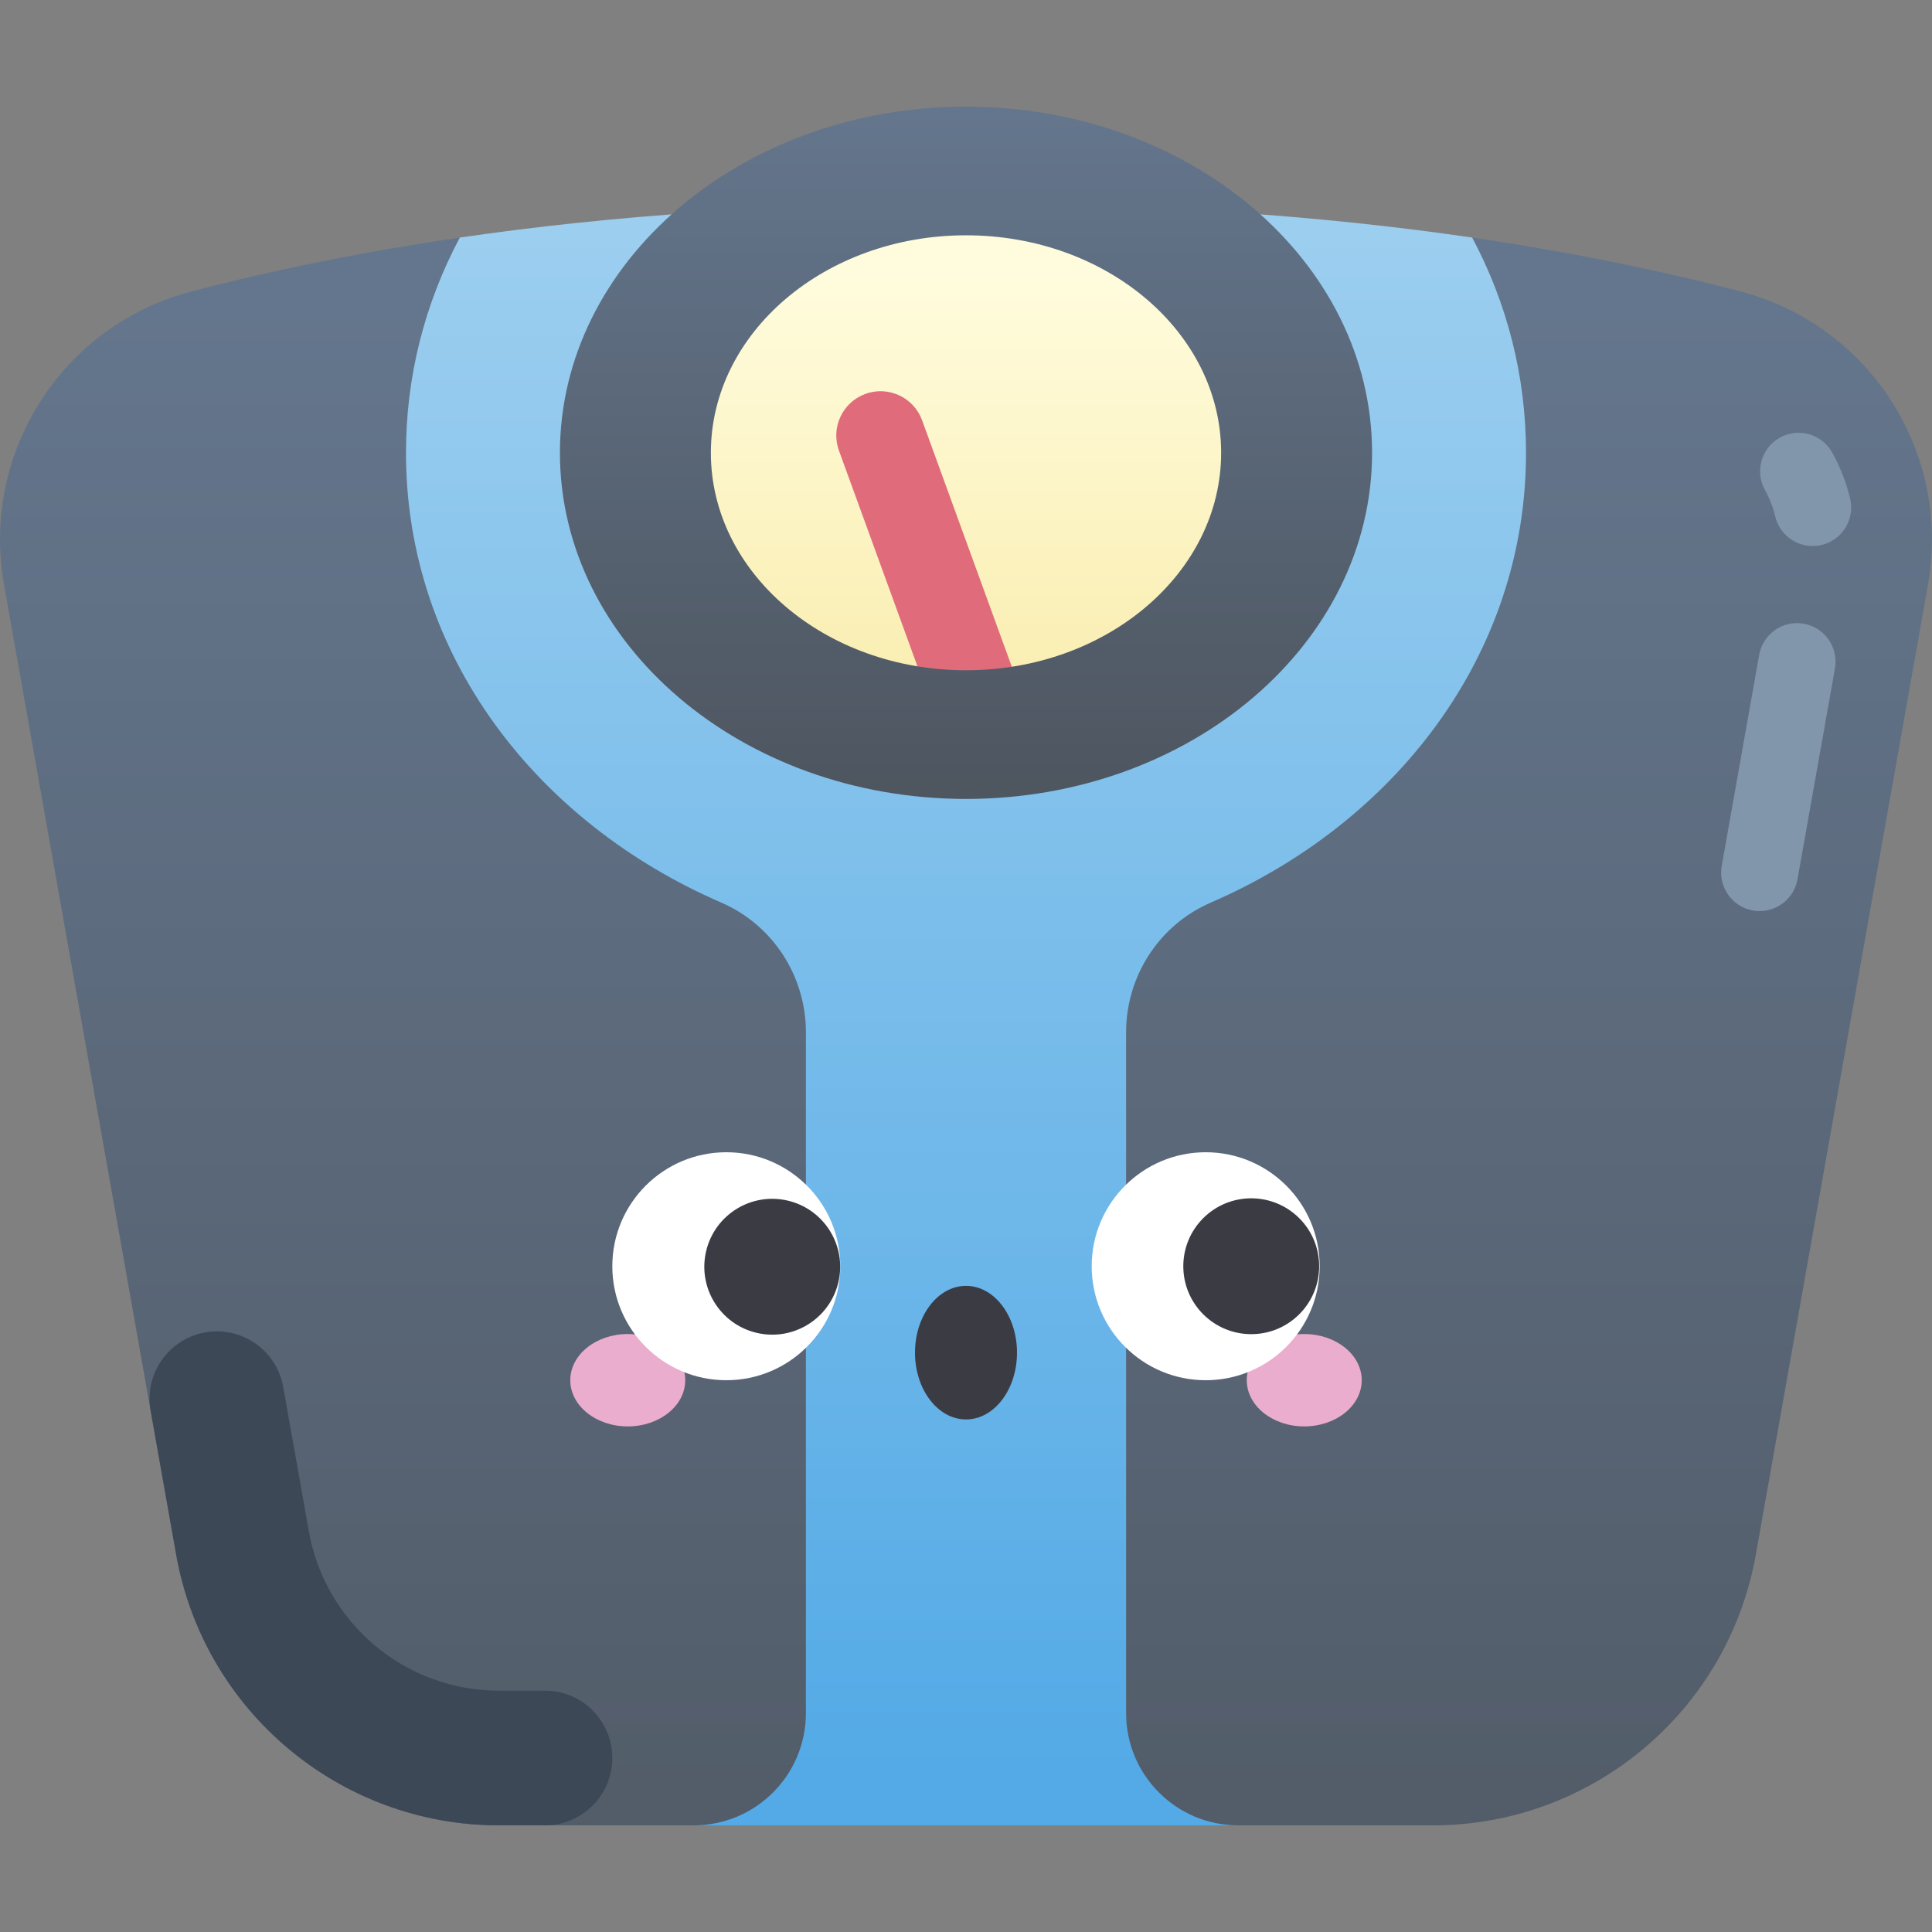 <svg id="Capa_1" enable-background="new 0 0 502 502" height="512" viewBox="0 0 502 502" width="512" xmlns="http://www.w3.org/2000/svg" xmlns:xlink="http://www.w3.org/1999/xlink"><rect x="0" y="0" width="502" height="502" fill="#808080" stroke="none"/><linearGradient id="SVGID_1_" gradientUnits="userSpaceOnUse" x1="251" x2="251" y1="462.017" y2="14.17"><stop offset="0" stop-color="#53aae6"/><stop offset="1" stop-color="#a4d2f0"/></linearGradient><linearGradient id="SVGID_2_" gradientUnits="userSpaceOnUse" x1="251" x2="251" y1="182.225" y2="72.486"><stop offset="0" stop-color="#f9edaf"/><stop offset="1" stop-color="#fffcdd"/></linearGradient><linearGradient id="lg1"><stop offset="0" stop-color="#4e5660"/><stop offset="1" stop-color="#64768d"/></linearGradient><linearGradient id="SVGID_3_" gradientUnits="userSpaceOnUse" x1="104.699" x2="104.699" xlink:href="#lg1" y1="574.578" y2="77.603"/><linearGradient id="SVGID_4_" gradientUnits="userSpaceOnUse" x1="397.3" x2="397.3" xlink:href="#lg1" y1="574.578" y2="77.603"/><linearGradient id="SVGID_5_" gradientUnits="userSpaceOnUse" x1="251" x2="251" xlink:href="#lg1" y1="203.022" y2="29.031"/><g><g><path d="m382.525 61.734.007-.005c-39.667-5.796-83.103-8.774-131.532-8.774s-91.865 2.978-131.532 8.774l.007.005c-87.106 70.14-9.53 321.16 60.769 412.558h141.512c70.298-91.398 147.875-342.418 60.769-412.558z" fill="url(#SVGID_1_)"/><ellipse cx="251" cy="117.648" fill="url(#SVGID_2_)" rx="78.868" ry="67.229"/><path d="m257.804 204.354c-4.697 0-9.107-2.899-10.808-7.569l-29.008-79.699c-2.172-5.969.905-12.567 6.873-14.74 5.974-2.173 12.567.905 14.74 6.873l29.008 79.699c2.172 5.969-.905 12.567-6.873 14.74-1.298.473-2.626.696-3.932.696z" fill="#e06c7b"/><g><path d="m105.489 117.648c0-19.745 4.831-38.721 13.986-55.914-24.559 3.588-47.682 8.25-69.635 13.966-33.644 8.76-54.881 41.938-48.805 76.169l44.742 252.074c7.224 40.697 42.601 70.349 83.935 70.349h50.532c16.102 0 29.155-13.053 29.155-29.155v-176.913c0-14.596-8.587-27.893-21.981-33.692-47.815-20.701-81.929-64.172-81.929-116.884z" fill="url(#SVGID_3_)"/><path d="m452.159 75.7c-21.953-5.716-45.076-10.378-69.635-13.966 9.154 17.194 13.986 36.169 13.986 55.914 0 52.653-34.085 96.17-81.934 116.888-13.392 5.798-21.975 19.096-21.975 33.689v176.912c0 16.102 13.053 29.155 29.155 29.155h50.532c41.333 0 76.711-29.652 83.935-70.349l44.742-252.074c6.075-34.231-15.162-67.409-48.806-76.169z" fill="url(#SVGID_4_)"/></g></g><path d="m251 27.708c-58.272 0-105.511 40.268-105.511 89.94s47.239 89.94 105.511 89.94 105.511-40.268 105.511-89.94c-.001-49.673-47.239-89.94-105.511-89.94zm0 146.449c-36.612 0-66.292-25.3-66.292-56.509s29.68-56.509 66.292-56.509 66.292 25.3 66.292 56.509-29.68 56.509-66.292 56.509z" fill="url(#SVGID_5_)"/><g><ellipse cx="163.114" cy="358.629" fill="#eaadcd" rx="14.936" ry="12.003"/><ellipse cx="338.885" cy="358.629" fill="#eaadcd" rx="14.936" ry="12.003"/><circle cx="188.721" cy="329.011" fill="#fff" r="29.618"/><ellipse cx="200.687" cy="329.012" fill="#3b3b44" rx="17.652" ry="17.652" transform="matrix(.23 -.973 .973 .23 -165.632 448.738)"/><circle cx="313.278" cy="329.011" fill="#fff" r="29.618"/><g fill="#3b3b44"><ellipse cx="325.182" cy="329.012" rx="17.652" ry="17.652" transform="matrix(.707 -.707 .707 .707 -137.403 326.304)"/><ellipse cx="251" cy="351.464" rx="13.252" ry="17.352"/></g></g><path d="m159.103 456.792c0-9.665-7.835-17.5-17.5-17.5h-11.892c-24.402 0-45.209-17.439-49.474-41.465l-6.647-37.451c-1.729-9.741-11.183-16.113-20.861-14.061-9.233 1.958-15.25 10.885-13.6 20.178l6.647 37.451c7.223 40.697 42.601 70.349 83.935 70.349h11.892c9.665-.001 17.5-7.836 17.5-17.501z" fill="#3d4857"/><g fill="#8196ab"><path d="m470.987 141.876c-4.525 0-8.627-3.093-9.72-7.689-.569-2.395-1.469-4.707-2.673-6.872-2.685-4.827-.947-10.916 3.879-13.6 4.826-2.686 10.916-.947 13.6 3.879 2.094 3.766 3.659 7.791 4.651 11.966 1.278 5.373-2.042 10.765-7.415 12.042-.777.186-1.555.274-2.322.274z"/><path d="m457.22 236.731c-.58 0-1.168-.051-1.76-.156-5.438-.965-9.063-6.155-8.098-11.594l9.73-54.818c.965-5.438 6.143-9.069 11.594-8.098 5.438.965 9.063 6.155 8.098 11.594l-9.73 54.818c-.86 4.847-5.077 8.254-9.834 8.254z"/></g></g></svg>